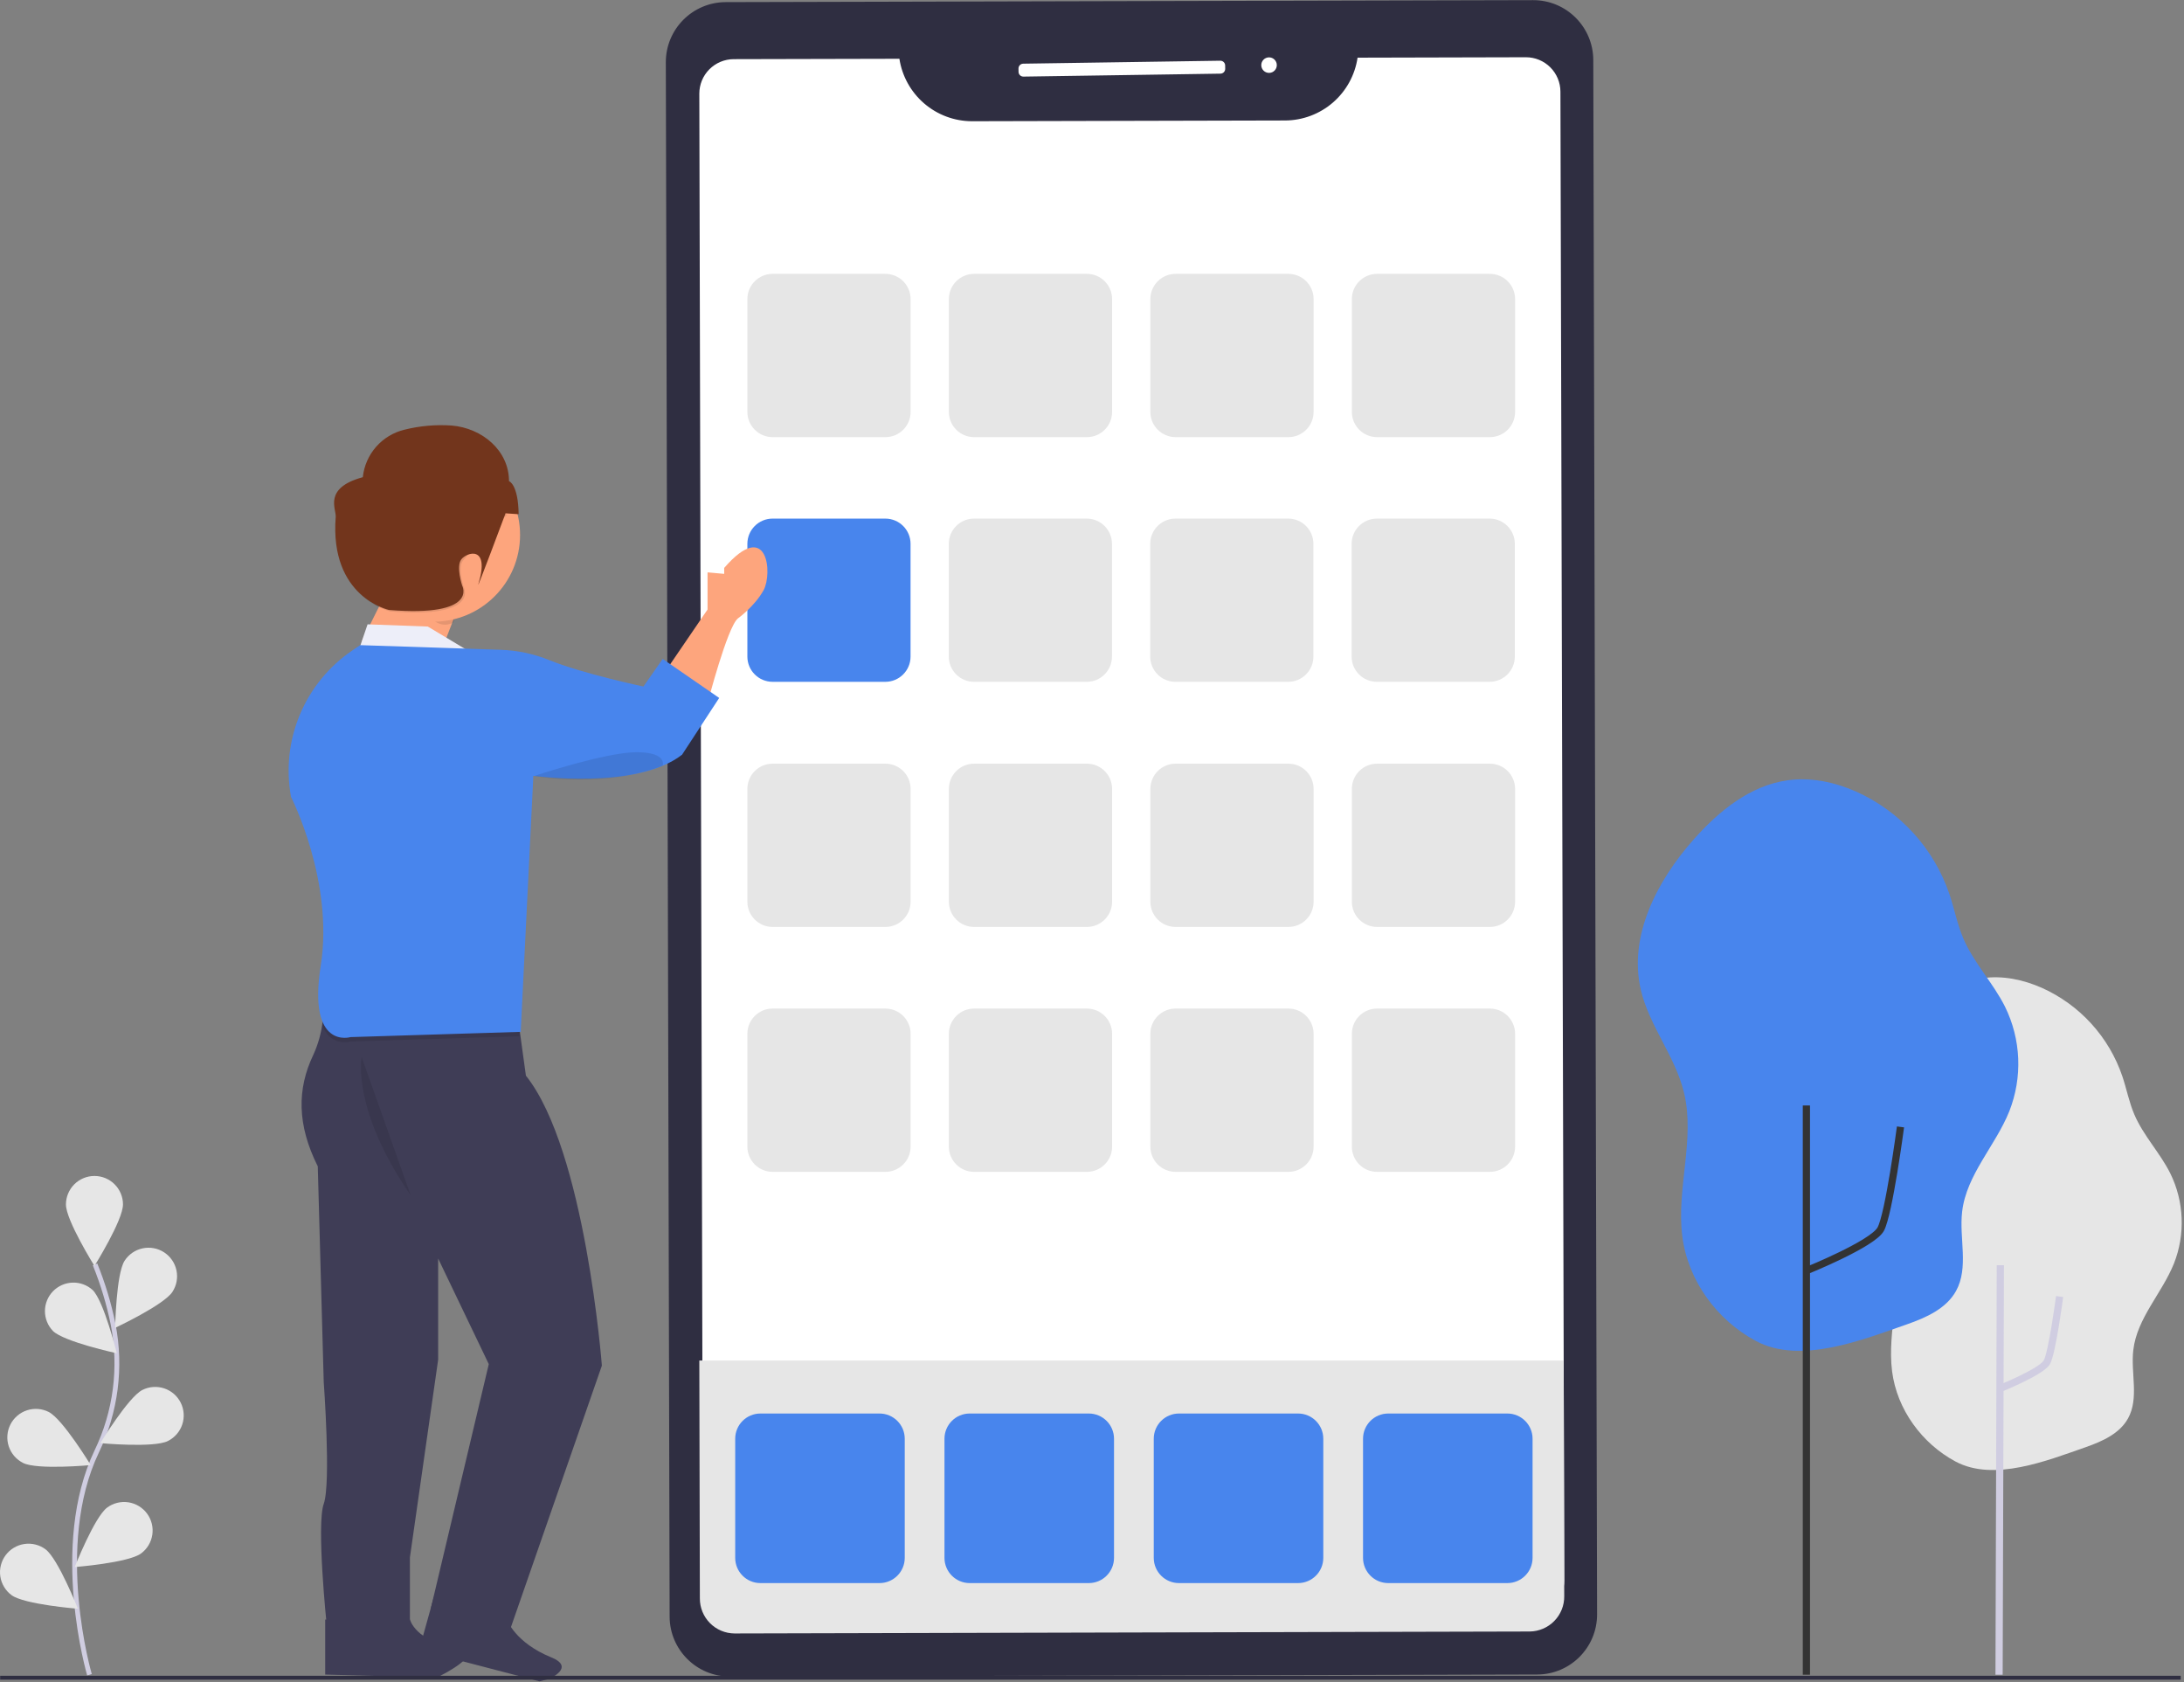<svg width="909" height="700" viewBox="0 0 909 700" fill="none" xmlns="http://www.w3.org/2000/svg">
<rect x="0" y="0" width="909" height="700" fill="#808080" stroke="none"/>
<g clip-path="url(#clip0)">
<path d="M787.506 570.671C785.316 553.506 792.176 535.837 788.098 519.032C784.961 506.051 775.668 495.213 772.614 482.209C768.127 462.936 778.391 443.143 791.49 428.345C800.499 418.145 811.805 408.889 825.283 407.036C833.605 405.852 842.158 407.681 849.841 411.073C857.654 414.576 864.66 419.652 870.424 425.983C876.188 432.315 880.585 439.766 883.341 447.873C885.117 453.141 886.141 458.652 888.325 463.76C892.084 472.56 898.98 479.66 903.271 488.224C906.132 494.026 907.748 500.362 908.016 506.826C908.284 513.289 907.198 519.737 904.828 525.757C899.862 538.152 889.438 548.522 887.899 561.787C886.78 571.346 890.367 581.817 885.709 590.24C882.193 596.597 874.954 599.805 868.1 602.209C852.172 607.749 829.88 616.746 813.9 608.181C799.923 600.693 789.535 586.515 787.506 570.671Z" fill="#E6E6E6"/>
<path d="M832.254 577.869C832.254 577.869 849.735 570.817 851.939 566.85C854.143 562.883 857.228 539.522 857.228 539.522" stroke="#D0CDE1" stroke-width="3" stroke-miterlimit="10"/>
<path d="M832.029 696.9L832.562 526.5" stroke="#D0CDE1" stroke-width="3" stroke-miterlimit="10"/>
<path d="M700.196 514.518C697.656 494.607 705.613 474.112 700.883 454.618C697.244 439.561 686.464 426.989 682.922 411.905C677.722 389.549 689.622 366.589 704.822 349.424C715.272 337.594 728.386 326.855 744.022 324.706C753.676 323.333 763.597 325.454 772.509 329.389C781.572 333.453 789.7 339.34 796.386 346.684C803.073 354.029 808.174 362.672 811.371 372.075C813.431 378.186 814.619 384.575 817.152 390.503C821.512 400.713 829.511 408.952 834.489 418.88C837.807 425.611 839.682 432.961 839.993 440.458C840.304 447.956 839.044 455.435 836.295 462.417C830.535 476.794 818.443 488.824 816.658 504.21C815.358 515.299 819.521 527.445 814.118 537.21C810.04 544.584 801.642 548.31 793.692 551.093C775.216 557.52 749.358 567.956 730.82 558.021C714.594 549.342 702.545 532.898 700.196 514.518Z" fill="#4885ED"/>
<path d="M751.836 696.9V460.023" stroke="#333333" stroke-width="3" stroke-miterlimit="10"/>
<path d="M752.097 528.67C752.097 528.67 779.328 517.684 782.761 511.505C786.194 505.326 790.997 468.936 790.997 468.936" stroke="#333333" stroke-width="3" stroke-miterlimit="10"/>
<path d="M638.079 0.06L302.062 0.881C288.255 0.915 277.089 12.135 277.123 25.942L278.703 672.703C278.737 686.51 289.957 697.676 303.764 697.642L639.781 696.821C653.589 696.787 664.754 685.567 664.72 671.76L663.14 24.999C663.106 11.192 651.886 0.027 638.079 0.06Z" fill="#2F2E41"/>
<path d="M651.05 657.626C651.062 661.43 649.563 665.083 646.883 667.782C644.203 670.481 640.561 672.005 636.757 672.02L306.918 672.82C303.114 672.826 299.464 671.32 296.769 668.635C294.075 665.95 292.557 662.305 292.549 658.501L292.323 561.584L291.062 39.013C291.05 35.209 292.548 31.556 295.229 28.857C297.909 26.158 301.551 24.633 305.355 24.618L374.341 24.456C375.445 31.676 379.093 38.264 384.628 43.03C390.162 47.797 397.218 50.428 404.522 50.448L534.862 50.135C542.185 50.104 549.255 47.451 554.79 42.655C560.325 37.86 563.958 31.24 565.032 23.996L635.096 23.823C638.9 23.818 642.55 25.324 645.244 28.009C647.938 30.694 649.456 34.339 649.464 38.142L650.811 561.584L651.05 657.626Z" fill="white"/>
<path d="M651.049 664.216C651.095 668.067 649.61 671.779 646.92 674.535C644.231 677.291 640.557 678.867 636.706 678.916L305.706 679.732C301.856 679.704 298.174 678.149 295.47 675.407C292.766 672.666 291.262 668.963 291.287 665.112L291.062 566.154H650.812L651.049 664.216Z" fill="#E6E6E6"/>
<path d="M507.889 25.267L425.877 26.498C424.772 26.515 423.89 27.424 423.907 28.528L423.928 29.908C423.944 31.012 424.853 31.894 425.957 31.878L507.97 30.647C509.075 30.63 509.957 29.721 509.94 28.617L509.919 27.237C509.903 26.133 508.994 25.251 507.889 25.267Z" fill="white"/>
<path d="M528.236 30.333C530.02 30.306 531.445 28.838 531.418 27.054C531.391 25.27 529.923 23.845 528.139 23.872C526.354 23.899 524.93 25.367 524.956 27.151C524.983 28.935 526.451 30.36 528.236 30.333Z" fill="white"/>
<path d="M368.504 113.963H321.563C315.764 113.963 311.063 118.664 311.063 124.463V171.404C311.063 177.203 315.764 181.904 321.563 181.904H368.504C374.303 181.904 379.004 177.203 379.004 171.404V124.463C379.004 118.664 374.303 113.963 368.504 113.963Z" fill="#E6E6E6"/>
<path d="M452.369 113.963H405.428C399.629 113.963 394.928 118.664 394.928 124.463V171.404C394.928 177.203 399.629 181.904 405.428 181.904H452.369C458.168 181.904 462.869 177.203 462.869 171.404V124.463C462.869 118.664 458.168 113.963 452.369 113.963Z" fill="#E6E6E6"/>
<path d="M536.234 113.963H489.293C483.494 113.963 478.793 118.664 478.793 124.463V171.404C478.793 177.203 483.494 181.904 489.293 181.904H536.234C542.033 181.904 546.734 177.203 546.734 171.404V124.463C546.734 118.664 542.033 113.963 536.234 113.963Z" fill="#E6E6E6"/>
<path d="M620.099 113.963H573.158C567.359 113.963 562.658 118.664 562.658 124.463V171.404C562.658 177.203 567.359 181.904 573.158 181.904H620.099C625.898 181.904 630.599 177.203 630.599 171.404V124.463C630.599 118.664 625.898 113.963 620.099 113.963Z" fill="#E6E6E6"/>
<path d="M368.48 215.807H321.563C315.764 215.807 311.063 220.508 311.063 226.307V273.224C311.063 279.023 315.764 283.724 321.563 283.724H368.48C374.279 283.724 378.98 279.023 378.98 273.224V226.307C378.98 220.508 374.279 215.807 368.48 215.807Z" fill="#4885ED"/>
<path d="M452.314 215.807H405.397C399.598 215.807 394.897 220.508 394.897 226.307V273.224C394.897 279.023 399.598 283.724 405.397 283.724H452.314C458.113 283.724 462.814 279.023 462.814 273.224V226.307C462.814 220.508 458.113 215.807 452.314 215.807Z" fill="#E6E6E6"/>
<path d="M536.149 215.807H489.232C483.433 215.807 478.732 220.508 478.732 226.307V273.224C478.732 279.023 483.433 283.724 489.232 283.724H536.149C541.948 283.724 546.649 279.023 546.649 273.224V226.307C546.649 220.508 541.948 215.807 536.149 215.807Z" fill="#E6E6E6"/>
<path d="M619.983 215.807H573.066C567.267 215.807 562.566 220.508 562.566 226.307V273.224C562.566 279.023 567.267 283.724 573.066 283.724H619.983C625.782 283.724 630.483 279.023 630.483 273.224V226.307C630.483 220.508 625.782 215.807 619.983 215.807Z" fill="#E6E6E6"/>
<path d="M368.504 317.786H321.563C315.764 317.786 311.063 322.487 311.063 328.286V375.227C311.063 381.026 315.764 385.727 321.563 385.727H368.504C374.303 385.727 379.004 381.026 379.004 375.227V328.286C379.004 322.487 374.303 317.786 368.504 317.786Z" fill="#E6E6E6"/>
<path d="M452.369 317.786H405.428C399.629 317.786 394.928 322.487 394.928 328.286V375.227C394.928 381.026 399.629 385.727 405.428 385.727H452.369C458.168 385.727 462.869 381.026 462.869 375.227V328.286C462.869 322.487 458.168 317.786 452.369 317.786Z" fill="#E6E6E6"/>
<path d="M536.234 317.786H489.293C483.494 317.786 478.793 322.487 478.793 328.286V375.227C478.793 381.026 483.494 385.727 489.293 385.727H536.234C542.033 385.727 546.734 381.026 546.734 375.227V328.286C546.734 322.487 542.033 317.786 536.234 317.786Z" fill="#E6E6E6"/>
<path d="M620.099 317.786H573.158C567.359 317.786 562.658 322.487 562.658 328.286V375.227C562.658 381.026 567.359 385.727 573.158 385.727H620.099C625.898 385.727 630.599 381.026 630.599 375.227V328.286C630.599 322.487 625.898 317.786 620.099 317.786Z" fill="#E6E6E6"/>
<path d="M368.504 419.698H321.563C315.764 419.698 311.063 424.399 311.063 430.198V477.139C311.063 482.938 315.764 487.639 321.563 487.639H368.504C374.303 487.639 379.004 482.938 379.004 477.139V430.198C379.004 424.399 374.303 419.698 368.504 419.698Z" fill="#E6E6E6"/>
<path d="M452.369 419.698H405.428C399.629 419.698 394.928 424.399 394.928 430.198V477.139C394.928 482.938 399.629 487.639 405.428 487.639H452.369C458.168 487.639 462.869 482.938 462.869 477.139V430.198C462.869 424.399 458.168 419.698 452.369 419.698Z" fill="#E6E6E6"/>
<path d="M536.234 419.698H489.293C483.494 419.698 478.793 424.399 478.793 430.198V477.139C478.793 482.938 483.494 487.639 489.293 487.639H536.234C542.033 487.639 546.734 482.938 546.734 477.139V430.198C546.734 424.399 542.033 419.698 536.234 419.698Z" fill="#E6E6E6"/>
<path d="M620.099 419.698H573.158C567.359 419.698 562.658 424.399 562.658 430.198V477.139C562.658 482.938 567.359 487.639 573.158 487.639H620.099C625.898 487.639 630.599 482.938 630.599 477.139V430.198C630.599 424.399 625.898 419.698 620.099 419.698Z" fill="#E6E6E6"/>
<path d="M366.062 588.205H316.498C310.699 588.205 305.998 592.906 305.998 598.705V648.269C305.998 654.068 310.699 658.769 316.498 658.769H366.062C371.861 658.769 376.562 654.068 376.562 648.269V598.705C376.562 592.906 371.861 588.205 366.062 588.205Z" fill="#4885ED"/>
<path d="M453.164 588.205H403.6C397.801 588.205 393.1 592.906 393.1 598.705V648.269C393.1 654.068 397.801 658.769 403.6 658.769H453.164C458.963 658.769 463.664 654.068 463.664 648.269V598.705C463.664 592.906 458.963 588.205 453.164 588.205Z" fill="#4885ED"/>
<path d="M540.267 588.205H490.703C484.904 588.205 480.203 592.906 480.203 598.705V648.269C480.203 654.068 484.904 658.769 490.703 658.769H540.267C546.066 658.769 550.767 654.068 550.767 648.269V598.705C550.767 592.906 546.066 588.205 540.267 588.205Z" fill="#4885ED"/>
<path d="M627.369 588.205H577.805C572.006 588.205 567.305 592.906 567.305 598.705V648.269C567.305 654.068 572.006 658.769 577.805 658.769H627.369C633.168 658.769 637.869 654.068 637.869 648.269V598.705C637.869 592.906 633.168 588.205 627.369 588.205Z" fill="#4885ED"/>
<path d="M294.489 238.173V253.639L276.062 280.639L294.489 292.633C294.489 292.633 302.679 261.079 307.095 257.365C307.095 257.365 314.03 252.417 317.804 245.612C321.578 238.807 319.691 215.292 301.415 236.328V238.805L294.489 238.173Z" fill="#FDA57D"/>
<path d="M150.938 266.066L158.238 251.473C158.45 251.044 158.773 250.678 159.174 250.415C159.574 250.151 160.037 249.999 160.516 249.973L188.226 248.558C188.676 248.535 189.125 248.624 189.532 248.818C189.939 249.013 190.291 249.306 190.556 249.671C190.82 250.036 190.989 250.462 191.047 250.909C191.104 251.356 191.049 251.811 190.886 252.231L183.737 270.713C183.526 271.26 183.142 271.724 182.644 272.033C182.146 272.343 181.561 272.482 180.977 272.429L153.126 269.95C152.688 269.912 152.267 269.768 151.898 269.531C151.528 269.293 151.223 268.968 151.007 268.586C150.792 268.203 150.673 267.774 150.661 267.335C150.649 266.896 150.744 266.46 150.938 266.066Z" fill="#FDA57D"/>
<path d="M152.988 259.804L148.281 273.604L196.616 271.868L178.049 260.728L152.988 259.804Z" fill="#EDEEF9"/>
<path d="M133.666 410.621C135.607 420.169 134.465 430.087 130.404 438.944C123.604 453.176 123.604 468.05 132.261 485.352L134.74 575.077C134.74 575.077 137.831 617.16 134.74 625.821C131.649 634.482 135.954 675.953 135.954 675.953H170.61V648.101L182.363 565.801V523.711L203.439 567.65L179.351 669.139L210.905 682.139L250.505 568.276C250.505 568.276 243.64 478.551 218.89 447.618L214.233 413.886L133.666 410.621Z" fill="#3F3D56"/>
<path d="M135.352 696.846V673.953H170.62C170.62 673.953 173.099 683.237 189.187 685.093C205.275 686.949 181.76 698.093 181.76 698.093L135.352 696.846Z" fill="#3F3D56"/>
<path d="M174.45 686.594L180.59 664.514L211.127 674.214C211.127 674.214 214.463 683.587 229.467 689.689C239.685 693.845 228.554 698.624 228.554 698.624L224.537 699.661L174.45 686.594Z" fill="#3F3D56"/>
<path opacity="0.1" d="M214.237 415.74L133.655 412.478C134.653 417.283 134.86 422.219 134.267 427.091C137.95 435.762 145.859 433.391 145.859 433.391L216.365 431.223L214.237 415.74Z" fill="black"/>
<path d="M149.896 268.465L146.684 270.643C136.965 277.226 129.373 286.496 124.833 297.321C120.294 308.146 119.004 320.058 121.121 331.604V331.604C121.121 331.604 139.066 366.731 133.496 401.859C127.926 436.987 145.871 431.567 145.871 431.567L216.726 429.385L221.985 322.849C221.985 322.849 264.68 328.921 283.869 314.067L299.336 290.435L275.821 274.206L267.796 285.685C267.796 285.685 242.596 280.366 228.754 274.745C222.298 272.111 215.428 270.64 208.46 270.399L149.896 268.465Z" fill="#4885ED"/>
<path opacity="0.1" d="M150.516 439.877C150.516 439.877 146.18 461.536 170.94 497.426Z" fill="black"/>
<path opacity="0.1" d="M222.267 322.923C222.267 322.923 251.967 313.023 264.962 313.023C277.957 313.023 275.791 318.633 275.791 318.633C275.791 318.633 255.096 327.871 222.267 322.923Z" fill="black"/>
<path opacity="0.1" d="M188.615 249.817L176.792 251.232C176.421 251.232 176.079 251.744 175.879 252.476C178.479 257.163 181.73 259.953 185.263 259.953C186.524 259.935 187.758 259.59 188.846 258.953L189.746 253.483C190.05 251.664 189.448 249.717 188.615 249.817Z" fill="black"/>
<path d="M180.365 258.71C200.297 258.71 216.456 242.552 216.456 222.619C216.456 202.687 200.297 186.528 180.365 186.528C160.432 186.528 144.274 202.687 144.274 222.619C144.274 242.552 160.432 258.71 180.365 258.71Z" fill="#FDA57D"/>
<path opacity="0.1" d="M211.067 202.184L209.22 203.85C208.446 204.559 207.864 205.45 207.526 206.444C207.188 207.437 207.106 208.499 207.287 209.532C207.468 210.565 207.906 211.536 208.562 212.355C209.217 213.174 210.069 213.815 211.037 214.218V214.218C211.037 214.218 194.868 230.387 192.62 233.388C190.372 236.389 192.991 244.288 192.991 244.288C192.991 244.288 200.137 257.446 162.541 254.435C162.541 254.435 137.731 249.176 140.361 215.715C140.622 212.363 135.102 203.671 151.642 199.175C152.137 194.478 154.082 190.052 157.205 186.509C160.329 182.966 164.477 180.483 169.075 179.403C175.469 177.813 182.073 177.234 188.646 177.687C194.77 178.225 200.471 181.039 204.622 185.574C208.773 190.109 211.072 196.036 211.067 202.184V202.184Z" fill="black"/>
<path d="M211.849 200.217C211.849 200.217 215.683 201.401 215.864 213.977L210.414 213.606C210.414 213.606 197.808 247.328 199.133 242.932C204.021 226.763 194.245 229.774 191.987 232.785C189.729 235.796 192.358 243.685 192.358 243.685C192.358 243.685 199.504 256.843 161.908 253.832C161.908 253.832 137.098 248.573 139.728 215.112C139.989 211.76 134.469 203.068 151.009 198.572C151.5 193.878 153.439 189.452 156.556 185.908C159.674 182.364 163.816 179.877 168.409 178.79C174.803 177.2 181.407 176.621 187.98 177.074C200.709 178.147 211.849 187.491 211.849 200.217Z" fill="#72351C"/>
<path d="M37.243 696.91C37.243 696.91 21.483 643.41 40.243 604.03C48.192 587.567 50.589 568.971 47.073 551.03C45.335 542.525 42.821 534.197 39.563 526.15" stroke="#D0CDE1" stroke-width="2" stroke-miterlimit="10"/>
<path d="M51.183 501.23C51.183 507.79 39.313 526.8 39.313 526.8C39.313 526.8 27.443 507.8 27.443 501.23C27.443 498.081 28.694 495.061 30.921 492.834C33.148 490.607 36.169 489.355 39.318 489.355C42.467 489.355 45.488 490.607 47.715 492.834C49.942 495.061 51.193 498.081 51.193 501.23H51.183Z" fill="#E6E6E6"/>
<path d="M71.793 537.55C68.233 543.05 47.933 552.55 47.933 552.55C47.933 552.55 48.303 530.14 51.863 524.63C53.575 521.988 56.267 520.133 59.346 519.475C62.425 518.817 65.64 519.408 68.283 521.12C70.926 522.832 72.78 525.524 73.439 528.603C74.097 531.683 73.505 534.898 71.793 537.54V537.55Z" fill="#E6E6E6"/>
<path d="M69.943 599.62C64.093 602.62 41.763 600.53 41.763 600.53C41.763 600.53 53.393 581.37 59.253 578.41C62.064 576.992 65.323 576.75 68.314 577.735C71.304 578.721 73.78 580.854 75.198 583.665C76.615 586.476 76.858 589.736 75.873 592.726C74.887 595.716 72.754 598.192 69.943 599.61V599.62Z" fill="#E6E6E6"/>
<path d="M58.713 646.44C53.443 650.34 31.093 652.1 31.093 652.1C31.093 652.1 39.323 631.25 44.593 627.35C45.846 626.423 47.27 625.752 48.783 625.375C50.296 624.998 51.868 624.923 53.41 625.154C54.952 625.384 56.434 625.917 57.77 626.72C59.106 627.523 60.271 628.582 61.198 629.835C62.125 631.089 62.796 632.512 63.173 634.025C63.55 635.538 63.625 637.11 63.395 638.652C63.164 640.194 62.632 641.676 61.828 643.012C61.025 644.348 59.967 645.513 58.713 646.44V646.44Z" fill="#E6E6E6"/>
<path d="M22.003 553.84C26.703 558.41 48.623 563.14 48.623 563.14C48.623 563.14 43.253 541.37 38.553 536.81C36.275 534.742 33.283 533.64 30.208 533.735C27.133 533.83 24.215 535.115 22.069 537.319C19.923 539.523 18.717 542.475 18.705 545.551C18.692 548.628 19.875 551.589 22.003 553.81V553.84Z" fill="#E6E6E6"/>
<path d="M9.573 608.76C15.423 611.76 37.753 609.67 37.753 609.67C37.753 609.67 26.123 590.51 20.263 587.55C18.871 586.848 17.354 586.427 15.8 586.312C14.245 586.196 12.683 586.387 11.202 586.875C9.722 587.363 8.351 588.138 7.17 589.156C5.989 590.173 5.02 591.413 4.318 592.805C3.616 594.197 3.195 595.714 3.079 597.269C2.964 598.823 3.155 600.385 3.643 601.866C4.131 603.347 4.906 604.717 5.923 605.898C6.941 607.079 8.181 608.048 9.573 608.75V608.76Z" fill="#E6E6E6"/>
<path d="M4.813 663.79C10.083 667.69 32.433 669.45 32.433 669.45C32.433 669.45 24.203 648.6 18.933 644.7C17.68 643.773 16.256 643.102 14.743 642.725C13.23 642.348 11.658 642.273 10.116 642.504C8.574 642.735 7.093 643.267 5.756 644.07C4.42 644.873 3.255 645.932 2.328 647.185C1.401 648.439 0.73 649.863 0.353 651.375C-0.024 652.888 -0.099 654.461 0.131 656.002C0.362 657.544 0.894 659.026 1.698 660.362C2.501 661.698 3.56 662.863 4.813 663.79V663.79Z" fill="#E6E6E6"/>
<path d="M907.638 697.34H0.062V698.967H907.638V697.34Z" fill="#2F2E41"/>
</g>
<defs>
<clipPath id="clip0">
<rect width="908.062" height="699.657" fill="white"/>
</clipPath>
</defs>
</svg>
